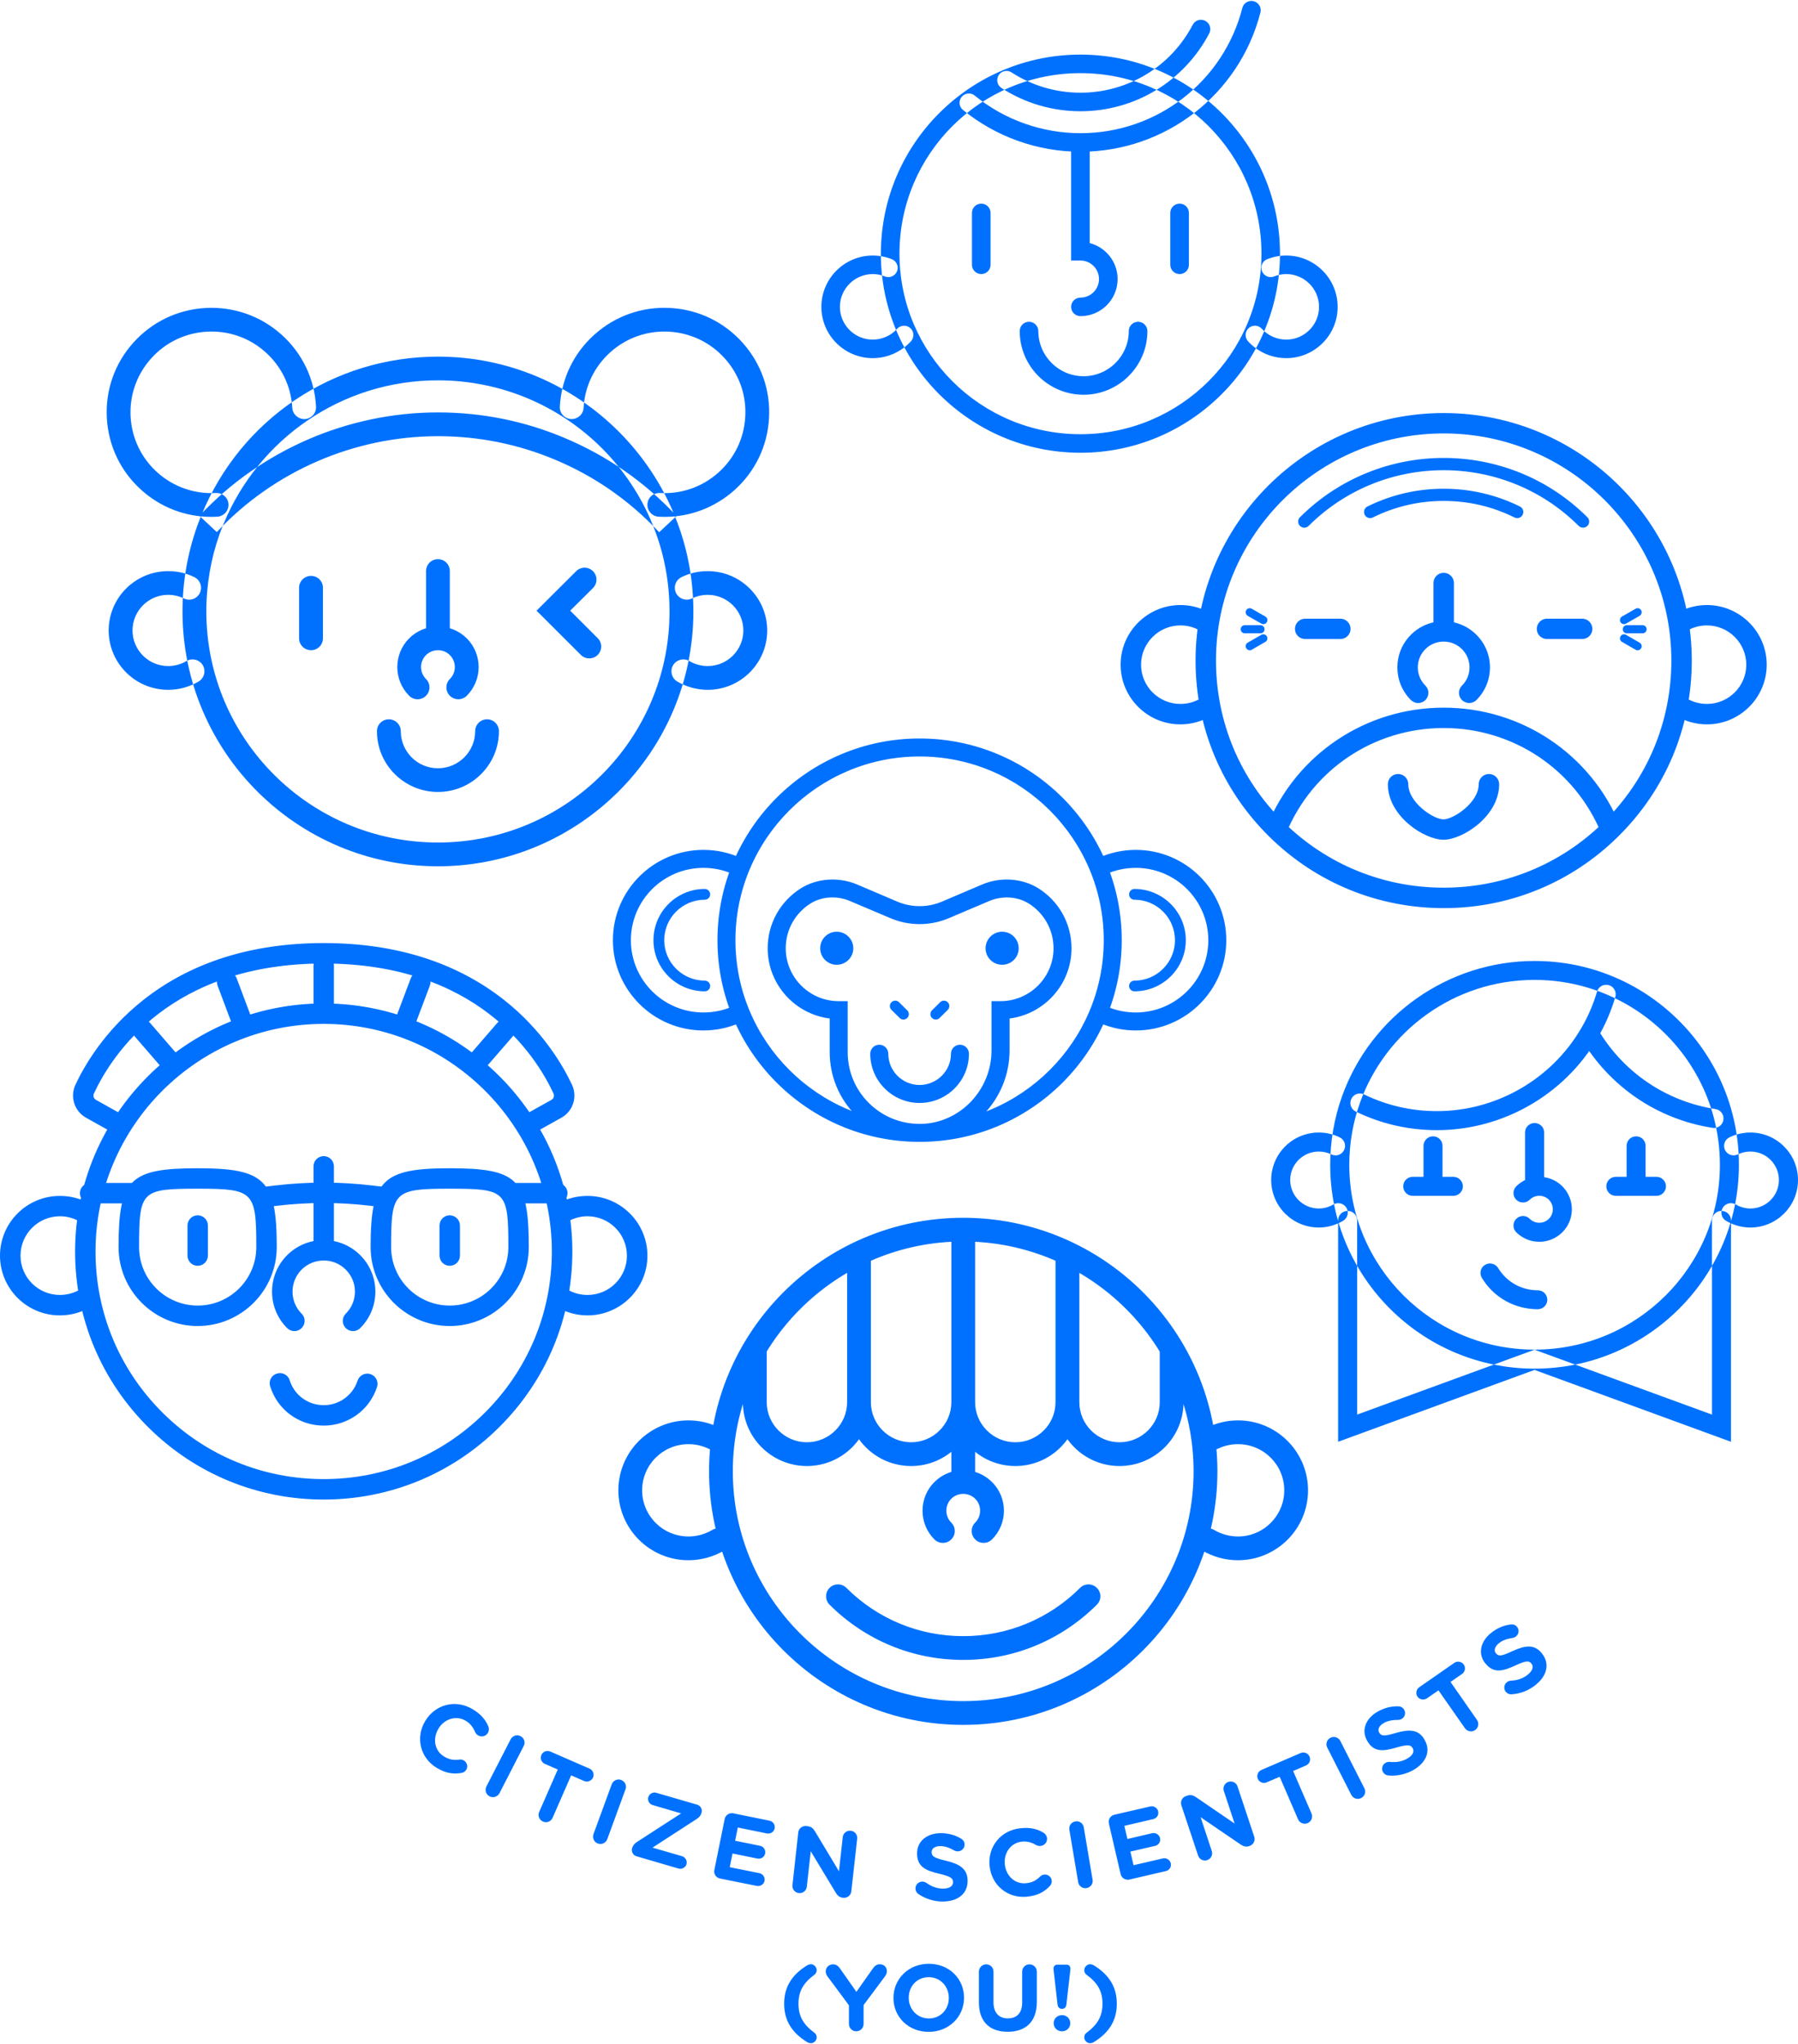 <?xml version="1.0" encoding="utf-8"?>
<svg xmlns="http://www.w3.org/2000/svg"
	xmlns:xlink="http://www.w3.org/1999/xlink"
	width="227px" height="258px" viewBox="0 0 227 258">
<path fillRule="evenodd" d="M 53.68 217.21C 53.68 217.21 53.69 217.19 53.69 217.19 54.92 215.14 57.48 214.39 59.69 215.72 60.77 216.37 61.33 217.1 61.66 217.9 61.75 218.12 61.76 218.43 61.59 218.71 61.33 219.14 60.78 219.27 60.35 219.01 60.13 218.88 60.04 218.71 59.97 218.57 59.72 217.98 59.37 217.51 58.8 217.17 57.59 216.45 56.1 216.93 55.36 218.16 55.36 218.16 55.35 218.18 55.35 218.18 54.61 219.41 54.84 220.95 56.08 221.69 56.75 222.09 57.31 222.16 57.99 222.07 58.17 222.04 58.38 222.07 58.56 222.18 58.97 222.42 59.11 222.95 58.87 223.35 58.72 223.6 58.48 223.72 58.26 223.75 57.27 223.93 56.3 223.81 55.15 223.12 53.03 221.85 52.44 219.27 53.68 217.21ZM 64.47 219.51C 64.71 219.05 65.26 218.88 65.72 219.11 66.18 219.35 66.36 219.89 66.12 220.35 66.12 220.35 63.06 226.31 63.06 226.31 62.82 226.76 62.27 226.94 61.81 226.71 61.35 226.47 61.18 225.92 61.41 225.46 61.41 225.46 64.47 219.51 64.47 219.51ZM 70.42 223.32C 70.42 223.32 68.79 222.61 68.79 222.61 68.36 222.43 68.16 221.92 68.35 221.49 68.53 221.06 69.04 220.87 69.47 221.05 69.47 221.05 74.43 223.21 74.43 223.21 74.86 223.4 75.06 223.91 74.87 224.33 74.68 224.76 74.17 224.96 73.74 224.77 73.74 224.77 72.11 224.06 72.11 224.06 72.11 224.06 69.77 229.41 69.77 229.41 69.56 229.89 69.02 230.1 68.55 229.89 68.08 229.68 67.86 229.15 68.07 228.68 68.07 228.68 70.42 223.32 70.42 223.32ZM 77.23 225.19C 77.41 224.71 77.94 224.46 78.42 224.64 78.91 224.82 79.15 225.34 78.97 225.82 78.97 225.82 76.67 232.11 76.67 232.11 76.49 232.59 75.97 232.84 75.48 232.66 75 232.48 74.75 231.96 74.93 231.47 74.93 231.47 77.23 225.19 77.23 225.19ZM 79.8 233.26C 79.8 233.26 79.81 233.23 79.81 233.23 79.91 232.92 80.1 232.67 80.38 232.49 80.38 232.49 85.99 228.86 85.99 228.86 85.99 228.86 82.41 227.81 82.41 227.81 81.98 227.69 81.72 227.24 81.85 226.81 81.97 226.39 82.43 226.13 82.86 226.26 82.86 226.26 88.02 227.76 88.02 227.76 88.45 227.89 88.7 228.35 88.57 228.78 88.57 228.78 88.56 228.81 88.56 228.81 88.47 229.12 88.28 229.35 88 229.54 88 229.54 82.38 233.18 82.38 233.18 82.38 233.18 86.11 234.26 86.11 234.26 86.54 234.39 86.79 234.85 86.67 235.28 86.54 235.7 86.08 235.94 85.66 235.82 85.66 235.82 80.36 234.27 80.36 234.27 79.93 234.15 79.68 233.69 79.8 233.26ZM 90.19 235.99C 90.19 235.99 91.49 229.58 91.49 229.58 91.59 229.07 92.07 228.75 92.58 228.85 92.58 228.85 97.15 229.78 97.15 229.78 97.6 229.87 97.89 230.3 97.8 230.75 97.71 231.2 97.27 231.48 96.82 231.39 96.82 231.39 93.15 230.64 93.15 230.64 93.15 230.64 92.81 232.31 92.81 232.31 92.81 232.31 95.96 232.95 95.96 232.95 96.4 233.04 96.69 233.48 96.6 233.92 96.51 234.37 96.08 234.65 95.63 234.56 95.63 234.56 92.48 233.92 92.48 233.92 92.48 233.92 92.13 235.65 92.13 235.65 92.13 235.65 95.87 236.4 95.87 236.4 96.32 236.49 96.61 236.93 96.52 237.38 96.43 237.82 95.99 238.1 95.54 238.01 95.54 238.01 90.91 237.08 90.91 237.08 90.4 236.98 90.08 236.5 90.19 235.99ZM 100.78 231.27C 100.83 230.76 101.29 230.4 101.8 230.46 101.8 230.46 101.99 230.48 101.99 230.48 102.43 230.53 102.67 230.77 102.89 231.12 102.89 231.12 105.92 236.16 105.92 236.16 105.92 236.16 106.4 231.85 106.4 231.85 106.45 231.35 106.91 230.99 107.41 231.05 107.91 231.1 108.27 231.55 108.22 232.05 108.22 232.05 107.48 238.69 107.48 238.69 107.43 239.2 106.98 239.56 106.46 239.51 106.46 239.51 106.4 239.5 106.4 239.5 105.96 239.45 105.72 239.21 105.51 238.86 105.51 238.86 102.36 233.64 102.36 233.64 102.36 233.64 101.86 238.11 101.86 238.11 101.81 238.61 101.36 238.97 100.86 238.92 100.35 238.86 99.99 238.41 100.05 237.91 100.05 237.91 100.78 231.27 100.78 231.27ZM 115.94 239.03C 115.73 238.89 115.58 238.63 115.58 238.34 115.57 237.86 115.95 237.48 116.43 237.47 116.67 237.47 116.84 237.55 116.96 237.63 117.61 238.09 118.31 238.37 119.12 238.35 119.88 238.34 120.33 238.03 120.32 237.54 120.32 237.54 120.32 237.52 120.32 237.52 120.32 237.05 120.02 236.82 118.61 236.48 116.91 236.08 115.81 235.63 115.78 233.96 115.78 233.96 115.78 233.94 115.78 233.94 115.76 232.42 116.97 231.39 118.68 231.36 119.7 231.34 120.6 231.59 121.36 232.06 121.57 232.18 121.78 232.43 121.78 232.78 121.79 233.26 121.41 233.64 120.93 233.65 120.75 233.65 120.61 233.61 120.46 233.53 119.84 233.18 119.26 232.98 118.69 232.99 117.98 233 117.61 233.33 117.62 233.74 117.62 233.74 117.62 233.76 117.62 233.76 117.63 234.31 117.99 234.49 119.45 234.84 121.16 235.25 122.13 235.85 122.16 237.31 122.16 237.31 122.16 237.33 122.16 237.33 122.19 239 120.93 239.95 119.11 239.98 118.01 240 116.89 239.68 115.94 239.03ZM 124.94 235.51C 124.94 235.51 124.93 235.48 124.93 235.48 124.7 233.11 126.3 230.98 128.87 230.73 130.13 230.6 131.01 230.85 131.75 231.3 131.96 231.42 132.15 231.67 132.19 231.99 132.24 232.49 131.87 232.92 131.37 232.97 131.12 233 130.94 232.92 130.8 232.85 130.25 232.52 129.69 232.36 129.03 232.42 127.62 232.56 126.72 233.83 126.86 235.27 126.86 235.27 126.86 235.29 126.86 235.29 127 236.72 128.12 237.82 129.55 237.67 130.33 237.6 130.82 237.31 131.31 236.84 131.44 236.7 131.62 236.6 131.84 236.58 132.3 236.53 132.74 236.88 132.78 237.34 132.81 237.63 132.69 237.87 132.54 238.03 131.85 238.76 131 239.24 129.66 239.37 127.2 239.62 125.18 237.9 124.94 235.51ZM 135.01 230.93C 134.92 230.42 135.26 229.95 135.77 229.87 136.28 229.78 136.75 230.12 136.83 230.63 136.83 230.63 137.94 237.23 137.94 237.23 138.03 237.73 137.69 238.2 137.18 238.29 136.67 238.37 136.2 238.04 136.12 237.53 136.12 237.53 135.01 230.93 135.01 230.93ZM 141.48 236.52C 141.48 236.52 140 230.14 140 230.14 139.88 229.64 140.18 229.15 140.69 229.03 140.69 229.03 145.23 227.98 145.23 227.98 145.67 227.88 146.12 228.16 146.22 228.6 146.33 229.04 146.05 229.48 145.6 229.58 145.6 229.58 141.95 230.43 141.95 230.43 141.95 230.43 142.34 232.09 142.34 232.09 142.34 232.09 145.46 231.36 145.46 231.36 145.91 231.26 146.35 231.54 146.46 231.98 146.56 232.42 146.28 232.86 145.83 232.96 145.83 232.96 142.71 233.68 142.71 233.68 142.71 233.68 143.11 235.4 143.11 235.4 143.11 235.4 146.82 234.54 146.82 234.54 147.26 234.44 147.71 234.72 147.81 235.16 147.92 235.6 147.64 236.04 147.19 236.14 147.19 236.14 142.59 237.21 142.59 237.21 142.09 237.32 141.6 237.02 141.48 236.52ZM 149.15 227.84C 148.99 227.35 149.25 226.83 149.74 226.67 149.74 226.67 149.93 226.61 149.93 226.61 150.35 226.47 150.67 226.59 151.01 226.82 151.01 226.82 155.87 230.14 155.87 230.14 155.87 230.14 154.51 226.03 154.51 226.03 154.35 225.56 154.61 225.04 155.09 224.88 155.57 224.72 156.09 224.98 156.24 225.46 156.24 225.46 158.35 231.8 158.35 231.8 158.51 232.29 158.25 232.81 157.76 232.97 157.76 232.97 157.7 232.99 157.7 232.99 157.28 233.13 156.96 233 156.62 232.78 156.62 232.78 151.58 229.34 151.58 229.34 151.58 229.34 152.99 233.61 152.99 233.61 153.15 234.08 152.89 234.6 152.41 234.76 151.93 234.92 151.42 234.66 151.26 234.18 151.26 234.18 149.15 227.84 149.15 227.84ZM 161.56 224.24C 161.56 224.24 159.92 224.94 159.92 224.94 159.49 225.13 158.99 224.93 158.8 224.5 158.62 224.07 158.82 223.57 159.25 223.38 159.25 223.38 164.21 221.24 164.21 221.24 164.64 221.06 165.15 221.26 165.33 221.69 165.52 222.12 165.32 222.62 164.89 222.81 164.89 222.81 163.26 223.51 163.26 223.51 163.26 223.51 165.58 228.87 165.58 228.87 165.78 229.34 165.57 229.88 165.1 230.08 164.62 230.29 164.08 230.07 163.88 229.6 163.88 229.6 161.56 224.24 161.56 224.24ZM 167.57 220.56C 167.33 220.1 167.51 219.55 167.97 219.32 168.43 219.08 168.98 219.26 169.22 219.72 169.22 219.72 172.25 225.68 172.25 225.68 172.49 226.14 172.31 226.69 171.85 226.92 171.38 227.16 170.84 226.98 170.6 226.52 170.6 226.52 167.57 220.56 167.57 220.56ZM 175.26 224.07C 175.01 224.05 174.76 223.9 174.61 223.65 174.37 223.24 174.51 222.72 174.92 222.48 175.13 222.36 175.32 222.35 175.47 222.36 176.25 222.44 177 222.34 177.7 221.92 178.36 221.54 178.6 221.05 178.35 220.63 178.35 220.63 178.34 220.61 178.34 220.61 178.1 220.2 177.73 220.14 176.33 220.54 174.65 221.03 173.47 221.17 172.63 219.74 172.63 219.74 172.62 219.72 172.62 219.72 171.84 218.41 172.39 216.92 173.87 216.05 174.75 215.54 175.65 215.32 176.55 215.35 176.79 215.35 177.09 215.46 177.27 215.77 177.52 216.18 177.37 216.7 176.96 216.94 176.8 217.03 176.65 217.06 176.49 217.06 175.78 217.06 175.17 217.18 174.68 217.47 174.07 217.83 173.91 218.29 174.12 218.65 174.12 218.65 174.13 218.67 174.13 218.67 174.41 219.14 174.81 219.12 176.25 218.7 177.95 218.22 179.09 218.26 179.83 219.52 179.83 219.52 179.84 219.55 179.84 219.55 180.69 220.98 180.06 222.43 178.5 223.35 177.55 223.9 176.41 224.18 175.26 224.07ZM 181.61 213.33C 181.61 213.33 180.15 214.34 180.15 214.34 179.77 214.6 179.23 214.51 178.96 214.13 178.7 213.74 178.79 213.21 179.18 212.94 179.18 212.94 183.61 209.86 183.61 209.86 184 209.6 184.53 209.69 184.8 210.07 185.07 210.46 184.97 210.99 184.59 211.26 184.59 211.26 183.13 212.27 183.13 212.27 183.13 212.27 186.47 217.06 186.47 217.06 186.76 217.48 186.66 218.05 186.24 218.34 185.82 218.64 185.25 218.53 184.95 218.11 184.95 218.11 181.61 213.33 181.61 213.33ZM 190.83 213.83C 190.58 213.85 190.3 213.74 190.11 213.52 189.81 213.14 189.87 212.61 190.24 212.31 190.43 212.16 190.61 212.12 190.76 212.11 191.55 212.07 192.27 211.85 192.91 211.33 193.49 210.85 193.66 210.33 193.34 209.95 193.34 209.95 193.33 209.94 193.33 209.94 193.03 209.57 192.66 209.57 191.34 210.18 189.75 210.91 188.61 211.24 187.55 209.95 187.55 209.95 187.53 209.94 187.53 209.94 186.57 208.76 186.88 207.2 188.21 206.12 189 205.47 189.86 205.12 190.75 205.01 190.98 204.97 191.3 205.04 191.53 205.32 191.83 205.69 191.77 206.22 191.4 206.52 191.26 206.64 191.12 206.69 190.95 206.72 190.25 206.82 189.67 207.03 189.23 207.39 188.68 207.84 188.59 208.33 188.85 208.64 188.85 208.64 188.87 208.66 188.87 208.66 189.22 209.09 189.61 209 190.97 208.37 192.58 207.64 193.71 207.5 194.64 208.63 194.64 208.63 194.65 208.65 194.65 208.65 195.71 209.94 195.32 211.47 193.91 212.62 193.06 213.32 191.98 213.76 190.83 213.83ZM 136.41 9.23C 149.03 9.23 159.26 19.43 159.26 32.02 159.26 44.6 149.03 54.8 136.41 54.8 123.79 54.8 113.56 44.6 113.56 32.02 113.56 19.43 123.79 9.23 136.41 9.23M 136.41 6.89C 122.51 6.89 111.21 18.16 111.21 32.02 111.21 45.87 122.51 57.14 136.41 57.14 150.3 57.14 161.6 45.87 161.6 32.02 161.6 18.16 150.3 6.89 136.41 6.89 136.41 6.89 136.41 6.89 136.41 6.89ZM 123.89 34.59C 123.24 34.59 122.71 34.07 122.71 33.42 122.71 33.42 122.71 26.87 122.71 26.87 122.71 26.22 123.24 25.7 123.89 25.7 124.54 25.7 125.06 26.22 125.06 26.87 125.06 26.87 125.06 33.42 125.06 33.42 125.06 34.07 124.54 34.59 123.89 34.59ZM 148.93 34.59C 148.28 34.59 147.75 34.07 147.75 33.42 147.75 33.42 147.75 26.87 147.75 26.87 147.75 26.22 148.28 25.7 148.93 25.7 149.58 25.7 150.1 26.22 150.1 26.87 150.1 26.87 150.1 33.42 150.1 33.42 150.1 34.07 149.58 34.59 148.93 34.59ZM 136.41 39.9C 135.76 39.9 135.23 39.37 135.23 38.73 135.23 38.08 135.76 37.56 136.41 37.56 137.7 37.56 138.75 36.51 138.75 35.22 138.75 33.93 137.7 32.88 136.41 32.88 136.41 32.88 135.23 32.88 135.23 32.88 135.23 32.88 135.23 17.98 135.23 17.98 135.23 17.33 135.76 16.81 136.41 16.81 137.06 16.81 137.58 17.33 137.58 17.98 137.58 17.98 137.58 30.68 137.58 30.68 139.6 31.2 141.1 33.04 141.1 35.22 141.1 37.8 139 39.9 136.41 39.9ZM 136.8 49.82C 132.35 49.82 128.74 46.21 128.74 41.78 128.74 41.14 129.26 40.61 129.91 40.61 130.56 40.61 131.09 41.14 131.09 41.78 131.09 44.92 133.65 47.48 136.8 47.48 139.95 47.48 142.51 44.92 142.51 41.78 142.51 41.14 143.04 40.61 143.68 40.61 144.33 40.61 144.86 41.14 144.86 41.78 144.86 46.21 141.24 49.82 136.8 49.82ZM 162.39 45.2C 160.55 45.2 158.79 44.42 157.56 43.06 157.13 42.58 157.17 41.84 157.65 41.41 158.13 40.97 158.87 41.01 159.3 41.49 160.09 42.36 161.21 42.86 162.39 42.86 164.67 42.86 166.53 41.01 166.53 38.73 166.53 36.45 164.67 34.59 162.39 34.59 161.86 34.59 161.34 34.69 160.86 34.89 160.25 35.13 159.57 34.83 159.33 34.23 159.09 33.63 159.38 32.95 159.99 32.71 160.75 32.41 161.56 32.25 162.39 32.25 165.97 32.25 168.88 35.16 168.88 38.73 168.88 42.3 165.97 45.2 162.39 45.2ZM 110.19 45.2C 106.61 45.2 103.7 42.3 103.7 38.73 103.7 35.16 106.61 32.25 110.19 32.25 111.02 32.25 111.83 32.41 112.59 32.71 113.19 32.95 113.49 33.63 113.25 34.23 113.01 34.83 112.32 35.13 111.72 34.89 111.23 34.69 110.72 34.59 110.19 34.59 107.9 34.59 106.04 36.45 106.04 38.73 106.04 41.01 107.9 42.86 110.19 42.86 111.36 42.86 112.49 42.36 113.27 41.49 113.71 41.01 114.45 40.98 114.93 41.41 115.41 41.84 115.45 42.58 115.02 43.06 113.78 44.42 112.02 45.2 110.19 45.2ZM 136.41 19.15C 131.01 19.15 125.74 17.27 121.57 13.87 121.07 13.46 121 12.73 121.41 12.23 121.82 11.73 122.56 11.65 123.06 12.06 126.81 15.12 131.55 16.81 136.41 16.81 146.06 16.81 154.46 10.31 156.85 1 157.01 0.37 157.65-0 158.28 0.15 158.91 0.32 159.29 0.95 159.13 1.58 156.47 11.92 147.13 19.15 136.41 19.15ZM 136.41 14.04C 132.85 14.04 129.4 13.02 126.43 11.1 125.89 10.75 125.74 10.02 126.09 9.48 126.44 8.94 127.17 8.79 127.71 9.14 130.3 10.81 133.31 11.7 136.41 11.7 142.38 11.7 147.82 8.42 150.58 3.13 150.88 2.55 151.59 2.33 152.17 2.63 152.74 2.93 152.97 3.64 152.67 4.21 149.49 10.28 143.26 14.04 136.41 14.04ZM 168.94 181.96C 168.94 181.96 168.94 154.02 168.94 154.02 168.94 153.36 169.48 152.82 170.14 152.82 170.81 152.82 171.34 153.36 171.34 154.02 171.34 154.02 171.34 178.53 171.34 178.53 171.34 178.53 193.74 170.34 193.74 170.34 193.74 170.34 216.14 178.53 216.14 178.53 216.14 178.53 216.14 154.02 216.14 154.02 216.14 153.36 216.68 152.82 217.34 152.82 218.01 152.82 218.54 153.36 218.54 154.02 218.54 154.02 218.54 181.96 218.54 181.96 218.54 181.96 193.74 172.89 193.74 172.89 193.74 172.89 168.94 181.96 168.94 181.96ZM 193.74 123.67C 196.95 123.67 200 124.31 202.78 125.48 209.45 128.27 214.56 134.06 216.4 141.16 216.88 143.03 217.14 144.99 217.14 147.01 217.14 159.89 206.66 170.33 193.74 170.33 180.82 170.33 170.35 159.89 170.35 147.01 170.35 144.27 170.82 141.64 171.69 139.2 174.91 130.15 183.57 123.67 193.74 123.67M 193.74 121.28C 182.84 121.28 173.07 128.16 169.42 138.4 168.44 141.15 167.94 144.05 167.94 147.01 167.94 161.19 179.52 172.73 193.74 172.73 207.97 172.73 219.54 161.19 219.54 147.01 219.54 144.83 219.27 142.67 218.72 140.56 216.72 132.83 211.11 126.36 203.71 123.27 200.55 121.95 197.2 121.28 193.74 121.28 193.74 121.28 193.74 121.28 193.74 121.28ZM 180.92 150.92C 180.26 150.92 179.72 150.38 179.72 149.72 179.72 149.72 179.72 144.61 179.72 144.61 179.72 143.95 180.26 143.41 180.92 143.41 181.59 143.41 182.12 143.95 182.12 144.61 182.12 144.61 182.12 149.72 182.12 149.72 182.12 150.38 181.59 150.92 180.92 150.92ZM 183.49 150.92C 183.49 150.92 178.36 150.92 178.36 150.92 177.69 150.92 177.16 150.38 177.16 149.72 177.16 149.06 177.69 148.52 178.36 148.52 178.36 148.52 183.49 148.52 183.49 148.52 184.15 148.52 184.69 149.06 184.69 149.72 184.69 150.38 184.15 150.92 183.49 150.92ZM 209.13 150.92C 209.13 150.92 204 150.92 204 150.92 203.33 150.92 202.8 150.38 202.8 149.72 202.8 149.06 203.33 148.52 204 148.52 204 148.52 209.13 148.52 209.13 148.52 209.79 148.52 210.33 149.06 210.33 149.72 210.33 150.38 209.79 150.92 209.13 150.92ZM 206.56 150.92C 205.9 150.92 205.36 150.38 205.36 149.72 205.36 149.72 205.36 144.61 205.36 144.61 205.36 143.95 205.9 143.41 206.56 143.41 207.23 143.41 207.76 143.95 207.76 144.61 207.76 144.61 207.76 149.72 207.76 149.72 207.76 150.38 207.23 150.92 206.56 150.92ZM 194.14 165.23C 191.24 165.23 188.6 163.76 187.09 161.28 186.74 160.71 186.92 159.97 187.49 159.63 188.06 159.29 188.8 159.47 189.14 160.03 190.21 161.79 192.08 162.84 194.14 162.84 194.81 162.84 195.35 163.37 195.35 164.04 195.35 164.7 194.81 165.23 194.14 165.23ZM 166.5 154.92C 163.18 154.92 160.49 152.23 160.49 148.92 160.49 145.62 163.18 142.93 166.5 142.93 167.43 142.93 168.32 143.14 169.14 143.54 169.74 143.83 169.99 144.55 169.69 145.15 169.4 145.74 168.68 145.99 168.08 145.69 167.59 145.45 167.05 145.33 166.5 145.33 164.51 145.33 162.89 146.94 162.89 148.92 162.89 150.91 164.51 152.52 166.5 152.52 167.15 152.52 167.78 152.34 168.34 152.01 168.91 151.68 169.65 151.86 169.99 152.43 170.33 153 170.14 153.73 169.57 154.07 168.64 154.62 167.58 154.92 166.5 154.92ZM 220.99 154.92C 219.9 154.92 218.84 154.62 217.91 154.07 217.34 153.73 217.16 153 217.5 152.43 217.84 151.86 218.58 151.68 219.15 152.01 219.7 152.34 220.34 152.52 220.99 152.52 222.98 152.52 224.59 150.91 224.59 148.92 224.59 146.94 222.98 145.33 220.99 145.33 220.43 145.33 219.9 145.45 219.4 145.69 218.81 145.98 218.08 145.74 217.79 145.15 217.5 144.55 217.74 143.83 218.34 143.54 219.17 143.14 220.06 142.93 220.99 142.93 224.3 142.93 227 145.62 227 148.92 227 152.23 224.3 154.92 220.99 154.92ZM 181.42 142.63C 177.83 142.63 174.37 141.84 171.16 140.28 170.56 139.99 170.32 139.27 170.61 138.68 170.9 138.08 171.61 137.83 172.21 138.12 175.09 139.52 178.19 140.23 181.42 140.23 188.87 140.23 195.84 136.24 199.6 129.82 200.48 128.34 201.15 126.77 201.63 125.14 201.81 124.51 202.48 124.15 203.12 124.33 203.75 124.51 204.12 125.18 203.94 125.81 203.41 127.62 202.65 129.38 201.68 131.03 197.49 138.18 189.72 142.63 181.42 142.63ZM 216.4 142.36C 216.34 142.36 216.27 142.35 216.21 142.34 209.24 141.26 203.18 137.13 199.6 131.03 199.27 130.46 199.46 129.73 200.04 129.39 200.61 129.06 201.34 129.25 201.68 129.82 204.89 135.3 210.32 139 216.58 139.97 217.24 140.07 217.69 140.69 217.58 141.34 217.49 141.93 216.98 142.36 216.4 142.36ZM 194.34 156.72C 193.24 156.72 192.21 156.29 191.43 155.52 190.96 155.05 190.96 154.29 191.43 153.82 191.9 153.35 192.66 153.35 193.13 153.82 193.8 154.49 194.88 154.48 195.55 153.82 196.21 153.16 196.21 152.08 195.55 151.41 194.88 150.75 193.8 150.75 193.13 151.41 192.66 151.88 191.9 151.88 191.43 151.41 190.96 150.94 190.96 150.19 191.43 149.72 193.04 148.12 195.65 148.12 197.25 149.72 198.85 151.32 198.85 153.92 197.25 155.52 196.47 156.29 195.44 156.72 194.34 156.72ZM 193.74 150.42C 193.08 150.42 192.54 149.88 192.54 149.22 192.54 149.22 192.54 142.92 192.54 142.92 192.54 142.26 193.08 141.73 193.74 141.73 194.41 141.73 194.95 142.26 194.95 142.92 194.95 142.92 194.95 149.22 194.95 149.22 194.95 149.88 194.41 150.42 193.74 150.42ZM 55.29 99.95C 51.05 99.95 47.59 96.51 47.59 92.28 47.59 91.45 48.26 90.78 49.09 90.78 49.92 90.78 50.6 91.45 50.6 92.28 50.6 94.86 52.7 96.96 55.29 96.96 57.88 96.96 59.99 94.86 59.99 92.28 59.99 91.45 60.66 90.78 61.49 90.78 62.32 90.78 62.99 91.45 62.99 92.28 62.99 96.51 59.54 99.95 55.29 99.95ZM 55.29 48C 59.3 48 63.11 48.81 66.59 50.26 73.74 53.25 79.44 58.98 82.37 66.14 82.86 67.34 83.28 68.58 83.61 69.86 84.21 72.2 84.53 74.65 84.53 77.17 84.53 93.27 71.44 106.33 55.29 106.33 39.14 106.33 26.05 93.27 26.05 77.17 26.05 73.75 26.64 70.46 27.72 67.41 27.88 66.98 28.04 66.55 28.22 66.13 32.59 55.49 43.06 48 55.29 48M 55.29 45.01C 42.14 45.01 30.42 52.85 25.44 64.99 25.27 65.4 25.08 65.88 24.89 66.41 23.67 69.85 23.04 73.47 23.04 77.17 23.04 94.9 37.51 109.33 55.29 109.33 73.07 109.33 87.54 94.9 87.54 77.17 87.54 74.46 87.2 71.75 86.52 69.11 86.16 67.72 85.7 66.34 85.15 65.01 81.94 57.16 75.6 50.78 67.75 47.5 63.8 45.85 59.61 45.01 55.29 45.01 55.29 45.01 55.29 45.01 55.29 45.01ZM 83.22 67.17C 79.49 63.18 75.06 60.09 70.04 58 65.36 56.04 60.4 55.05 55.29 55.05 44.74 55.05 34.57 59.46 27.37 67.15 27.37 67.15 25.18 65.1 25.18 65.1 32.94 56.81 43.91 52.05 55.29 52.05 60.8 52.05 66.16 53.12 71.21 55.24 76.62 57.5 81.4 60.82 85.42 65.12 85.42 65.12 83.22 67.17 83.22 67.17ZM 39.27 82.06C 38.44 82.06 37.76 81.39 37.76 80.57 37.76 80.57 37.76 74.17 37.76 74.17 37.76 73.35 38.44 72.68 39.27 72.68 40.1 72.68 40.77 73.35 40.77 74.17 40.77 74.17 40.77 80.57 40.77 80.57 40.77 81.39 40.1 82.06 39.27 82.06ZM 74.4 83.09C 74.01 83.09 73.63 82.95 73.33 82.65 73.33 82.65 67.74 77.07 67.74 77.07 67.74 77.07 72.74 72.09 72.74 72.09 73.33 71.5 74.28 71.5 74.87 72.09 75.45 72.67 75.45 73.62 74.87 74.21 74.87 74.21 71.99 77.07 71.99 77.07 71.99 77.07 75.46 80.54 75.46 80.54 76.05 81.12 76.05 82.07 75.46 82.65 75.17 82.95 74.78 83.09 74.4 83.09ZM 21.23 87.06C 17.09 87.06 13.72 83.7 13.72 79.57 13.72 75.44 17.09 72.08 21.23 72.08 22.4 72.08 23.51 72.33 24.54 72.84 25.29 73.21 25.59 74.1 25.23 74.84 24.86 75.59 23.96 75.9 23.22 75.53 22.6 75.23 21.93 75.07 21.23 75.07 18.75 75.07 16.73 77.09 16.73 79.57 16.73 82.04 18.75 84.06 21.23 84.06 22.05 84.06 22.84 83.84 23.54 83.43 24.25 83.01 25.17 83.24 25.6 83.95 26.02 84.66 25.79 85.58 25.08 86.01 23.92 86.69 22.59 87.06 21.23 87.06ZM 89.35 87.06C 87.99 87.06 86.66 86.69 85.5 86.01 84.79 85.58 84.56 84.66 84.98 83.95 85.41 83.24 86.33 83.01 87.04 83.43 87.74 83.84 88.53 84.06 89.35 84.06 91.83 84.06 93.85 82.04 93.85 79.57 93.85 77.09 91.83 75.07 89.35 75.07 88.65 75.07 87.98 75.23 87.36 75.53 86.62 75.89 85.72 75.59 85.35 74.84 84.99 74.1 85.29 73.21 86.04 72.84 87.07 72.33 88.18 72.08 89.35 72.08 93.49 72.08 96.86 75.44 96.86 79.57 96.86 83.7 93.49 87.06 89.35 87.06ZM 57.86 88.25C 57.48 88.25 57.09 88.1 56.8 87.81 56.21 87.22 56.21 86.28 56.8 85.69 57.63 84.86 57.63 83.51 56.8 82.68 55.97 81.85 54.62 81.85 53.78 82.68 52.95 83.51 52.95 84.86 53.78 85.69 54.37 86.28 54.37 87.22 53.78 87.81 53.2 88.4 52.25 88.4 51.66 87.81 49.66 85.81 49.66 82.56 51.66 80.56 53.66 78.57 56.92 78.57 58.93 80.56 60.93 82.56 60.93 85.81 58.93 87.81 58.63 88.1 58.25 88.25 57.86 88.25ZM 55.29 81.44C 54.46 81.44 53.79 80.77 53.79 79.94 53.79 79.94 53.79 72.07 53.79 72.07 53.79 71.24 54.46 70.57 55.29 70.57 56.12 70.57 56.79 71.24 56.79 72.07 56.79 72.07 56.79 79.94 56.79 79.94 56.79 80.77 56.12 81.44 55.29 81.44ZM 26.68 65.23C 23.42 65.23 20.32 64.05 17.88 61.87 15.24 59.52 13.69 56.29 13.49 52.77 13.29 49.25 14.48 45.87 16.84 43.24 19.2 40.62 22.44 39.06 25.96 38.87 29.49 38.68 32.88 39.86 35.52 42.21 38.15 44.56 39.71 47.79 39.9 51.31 39.95 52.13 39.32 52.84 38.49 52.89 37.67 52.92 36.95 52.3 36.9 51.47 36.75 48.75 35.55 46.26 33.51 44.44 31.48 42.62 28.86 41.71 26.13 41.86 23.4 42.01 20.9 43.21 19.08 45.24 17.26 47.27 16.34 49.88 16.49 52.6 16.64 55.32 17.85 57.82 19.88 59.64 21.92 61.45 24.54 62.37 27.26 62.22 28.09 62.19 28.8 62.8 28.85 63.63 28.89 64.46 28.26 65.16 27.43 65.21 27.18 65.22 26.93 65.23 26.68 65.23ZM 83.91 65.23C 83.66 65.23 83.41 65.22 83.15 65.21 82.33 65.16 81.69 64.46 81.74 63.63 81.78 62.8 82.47 62.19 83.32 62.22 86.06 62.37 88.67 61.45 90.7 59.64 92.74 57.82 93.94 55.32 94.09 52.6 94.25 49.88 93.33 47.27 91.51 45.24 89.69 43.21 87.18 42.01 84.45 41.86 81.73 41.71 79.11 42.62 77.07 44.44 75.04 46.26 73.83 48.75 73.68 51.47 73.63 52.3 72.94 52.91 72.1 52.89 71.27 52.84 70.63 52.13 70.68 51.31 70.88 47.79 72.43 44.56 75.07 42.21 77.7 39.86 81.1 38.67 84.62 38.87 88.15 39.06 91.39 40.62 93.74 43.24 96.1 45.87 97.29 49.25 97.09 52.77 96.9 56.29 95.34 59.52 92.71 61.87 90.26 64.05 87.16 65.23 83.91 65.23ZM 116.1 139.2C 112.67 139.2 109.87 136.41 109.87 132.99 109.87 132.36 110.38 131.85 111.01 131.85 111.64 131.85 112.15 132.36 112.15 132.99 112.15 135.16 113.92 136.93 116.1 136.93 118.28 136.93 120.06 135.16 120.06 132.99 120.06 132.36 120.57 131.85 121.19 131.85 121.82 131.85 122.33 132.36 122.33 132.99 122.33 136.41 119.54 139.2 116.1 139.2ZM 128.61 119.68C 128.61 120.83 127.68 121.76 126.52 121.76 125.37 121.76 124.43 120.83 124.43 119.68 124.43 118.52 125.37 117.59 126.52 117.59 127.68 117.59 128.61 118.52 128.61 119.68ZM 107.73 119.68C 107.73 120.83 106.79 121.76 105.64 121.76 104.48 121.76 103.55 120.83 103.55 119.68 103.55 118.52 104.48 117.59 105.64 117.59 106.79 117.59 107.73 118.52 107.73 119.68ZM 116.1 144.11C 113.07 144.11 110.22 142.93 108.07 140.79 105.93 138.65 104.75 135.81 104.75 132.78 104.75 132.78 104.75 128.54 104.75 128.54 100.34 127.98 96.92 124.22 96.92 119.68 96.92 116.6 98.48 113.78 101.08 112.13 103.13 110.83 105.89 110.64 108.22 111.63 108.22 111.63 113.29 113.79 113.29 113.79 115.08 114.55 117.13 114.55 118.92 113.79 118.92 113.79 123.99 111.63 123.99 111.63 126.32 110.64 129.08 110.83 131.13 112.13 133.73 113.78 135.28 116.6 135.28 119.68 135.28 124.22 131.86 127.98 127.46 128.54 127.46 128.54 127.46 132.57 127.46 132.57 127.46 138.76 122.51 143.94 116.42 144.1 116.42 144.1 116.1 144.11 116.1 144.11ZM 105.08 113.26C 104.07 113.26 103.11 113.53 102.3 114.04 100.36 115.28 99.2 117.38 99.2 119.68 99.2 123.35 102.2 126.35 105.88 126.35 105.88 126.35 107.02 126.35 107.02 126.35 107.02 126.35 107.02 132.78 107.02 132.78 107.02 135.2 107.97 137.48 109.68 139.19 111.4 140.9 113.68 141.84 116.1 141.84 116.1 141.84 116.36 141.84 116.36 141.84 121.22 141.7 125.18 137.55 125.18 132.57 125.18 132.57 125.18 126.35 125.18 126.35 125.18 126.35 126.32 126.35 126.32 126.35 130.01 126.35 133.01 123.35 133.01 119.68 133.01 117.38 131.85 115.28 129.9 114.04 128.48 113.14 126.53 113.01 124.88 113.72 124.88 113.72 119.81 115.87 119.81 115.87 117.45 116.88 114.75 116.88 112.4 115.87 112.4 115.87 107.32 113.72 107.32 113.72 106.61 113.41 105.84 113.26 105.08 113.26ZM 118.14 128.67C 117.97 128.67 117.8 128.61 117.66 128.47 117.4 128.21 117.4 127.78 117.66 127.51 117.66 127.51 118.69 126.49 118.69 126.49 118.96 126.22 119.39 126.22 119.66 126.49 119.92 126.75 119.92 127.18 119.66 127.45 119.66 127.45 118.63 128.47 118.63 128.47 118.49 128.61 118.32 128.67 118.14 128.67ZM 114.06 128.67C 113.89 128.67 113.71 128.61 113.58 128.47 113.58 128.47 112.55 127.45 112.55 127.45 112.28 127.18 112.28 126.75 112.55 126.49 112.81 126.22 113.25 126.22 113.51 126.49 113.51 126.49 114.54 127.51 114.54 127.51 114.81 127.78 114.81 128.21 114.54 128.47 114.41 128.61 114.24 128.67 114.06 128.67ZM 116.1 144.11C 102.03 144.11 90.58 132.69 90.58 118.66 90.58 104.62 102.03 93.2 116.1 93.2 130.18 93.2 141.62 104.62 141.62 118.66 141.62 132.69 130.18 144.11 116.1 144.11ZM 116.1 95.47C 103.28 95.47 92.85 105.87 92.85 118.66 92.85 131.44 103.28 141.84 116.1 141.84 128.92 141.84 139.35 131.44 139.35 118.66 139.35 105.87 128.92 95.47 116.1 95.47ZM 88.81 130.05C 82.51 130.05 77.38 124.94 77.38 118.66 77.38 112.37 82.51 107.26 88.81 107.26 90.48 107.26 92.1 107.62 93.61 108.31 94.18 108.58 94.43 109.25 94.16 109.82 93.9 110.39 93.22 110.63 92.65 110.37 91.44 109.81 90.15 109.53 88.81 109.53 83.76 109.53 79.65 113.62 79.65 118.66 79.65 123.69 83.76 127.78 88.81 127.78 90.05 127.78 91.26 127.54 92.39 127.06 92.97 126.81 93.63 127.08 93.88 127.65 94.13 128.23 93.86 128.9 93.28 129.14 91.86 129.74 90.36 130.05 88.81 130.05ZM 88.98 125.11C 85.4 125.11 82.5 122.22 82.5 118.66 82.5 115.09 85.4 112.19 88.98 112.19 89.35 112.19 89.66 112.5 89.66 112.87 89.66 113.25 89.35 113.55 88.98 113.55 86.16 113.55 83.86 115.84 83.86 118.66 83.86 121.47 86.16 123.76 88.98 123.76 89.35 123.76 89.66 124.06 89.66 124.44 89.66 124.81 89.35 125.11 88.98 125.11ZM 143.4 130.05C 141.85 130.05 140.34 129.74 138.92 129.14 138.35 128.9 138.08 128.23 138.32 127.65 138.57 127.08 139.24 126.81 139.82 127.06 140.95 127.54 142.15 127.78 143.4 127.78 148.44 127.78 152.55 123.69 152.55 118.66 152.55 113.62 148.44 109.53 143.4 109.53 142.05 109.53 140.76 109.81 139.55 110.37 138.98 110.63 138.31 110.39 138.04 109.82 137.78 109.25 138.03 108.58 138.6 108.31 140.11 107.62 141.72 107.26 143.4 107.26 149.7 107.26 154.82 112.37 154.82 118.66 154.82 124.94 149.7 130.05 143.4 130.05ZM 143.23 125.11C 142.85 125.11 142.55 124.81 142.55 124.44 142.55 124.06 142.85 123.76 143.23 123.76 146.05 123.76 148.34 121.47 148.34 118.66 148.34 115.84 146.05 113.55 143.23 113.55 142.85 113.55 142.55 113.25 142.55 112.87 142.55 112.5 142.85 112.19 143.23 112.19 146.8 112.19 149.71 115.09 149.71 118.66 149.71 122.22 146.8 125.11 143.23 125.11ZM 182.27 114.61C 173.98 114.61 166.16 111.41 160.27 105.61 154.25 99.69 150.94 91.79 150.94 83.37 150.94 66.14 164.99 52.13 182.27 52.13 199.54 52.13 213.59 66.14 213.59 83.37 213.59 91.79 210.28 99.69 204.26 105.61 198.37 111.41 190.56 114.61 182.27 114.61ZM 182.27 54.7C 166.42 54.7 153.52 67.56 153.52 83.37 153.52 91.1 156.56 98.35 162.08 103.78 167.49 109.1 174.66 112.03 182.27 112.03 189.87 112.03 197.04 109.1 202.45 103.78 207.97 98.35 211.01 91.1 211.01 83.37 211.01 67.56 198.12 54.7 182.27 54.7ZM 164.67 66.6C 164.47 66.6 164.28 66.52 164.12 66.37 163.82 66.07 163.82 65.58 164.12 65.28 174.13 55.3 190.41 55.3 200.41 65.28 200.71 65.58 200.71 66.07 200.41 66.37 200.11 66.67 199.62 66.67 199.31 66.37 189.91 57 174.62 57 165.22 66.37 165.07 66.52 164.87 66.6 164.67 66.6ZM 149.03 91.42C 144.87 91.42 141.48 88.04 141.48 83.89 141.48 79.74 144.87 76.36 149.03 76.36 150.19 76.36 151.31 76.62 152.35 77.13 152.99 77.44 153.26 78.21 152.94 78.85 152.63 79.49 151.86 79.75 151.22 79.44 150.53 79.1 149.8 78.93 149.03 78.93 146.29 78.93 144.06 81.16 144.06 83.89 144.06 86.62 146.29 88.84 149.03 88.84 149.93 88.84 150.81 88.6 151.57 88.15 152.18 87.78 152.97 87.98 153.34 88.59 153.7 89.2 153.5 89.99 152.89 90.36 151.73 91.05 150.39 91.42 149.03 91.42ZM 215.5 91.42C 214.14 91.42 212.8 91.05 211.64 90.36 211.03 89.99 210.83 89.2 211.19 88.59 211.56 87.98 212.35 87.78 212.96 88.15 213.73 88.6 214.6 88.84 215.5 88.84 218.24 88.84 220.47 86.62 220.47 83.89 220.47 81.16 218.24 78.93 215.5 78.93 214.73 78.93 214 79.1 213.31 79.44 212.67 79.75 211.9 79.49 211.59 78.85 211.27 78.21 211.54 77.44 212.18 77.13 213.22 76.62 214.34 76.36 215.5 76.36 219.66 76.36 223.05 79.74 223.05 83.89 223.05 88.04 219.66 91.42 215.5 91.42ZM 185.49 88.72C 185.16 88.72 184.83 88.6 184.57 88.35 184.07 87.84 184.07 87.03 184.57 86.53 185.19 85.91 185.53 85.1 185.53 84.23 185.53 83.36 185.19 82.54 184.57 81.92 183.3 80.66 181.23 80.65 179.96 81.92 178.68 83.19 178.68 85.26 179.96 86.53 180.46 87.03 180.46 87.84 179.96 88.35 179.45 88.85 178.64 88.85 178.13 88.35 175.85 86.08 175.85 82.38 178.13 80.11 180.41 77.83 184.12 77.83 186.4 80.11 187.5 81.21 188.11 82.67 188.11 84.23 188.11 85.78 187.5 87.25 186.4 88.35 186.15 88.6 185.82 88.72 185.49 88.72ZM 182.27 80.19C 181.55 80.19 180.98 79.62 180.98 78.91 180.98 78.91 180.98 73.58 180.98 73.58 180.98 72.87 181.55 72.29 182.27 72.29 182.98 72.29 183.56 72.87 183.56 73.58 183.56 73.58 183.56 78.91 183.56 78.91 183.56 79.62 182.98 80.19 182.27 80.19ZM 182.24 105.98C 179.84 105.98 175.22 103.02 175.22 98.97 175.22 98.26 175.79 97.68 176.51 97.68 177.22 97.68 177.8 98.26 177.8 98.97 177.8 101.3 181 103.41 182.24 103.41 183.49 103.41 186.69 101.3 186.69 98.97 186.69 98.26 187.27 97.68 187.98 97.68 188.69 97.68 189.27 98.26 189.27 98.97 189.27 103.02 184.65 105.98 182.24 105.98ZM 199.75 80.65C 199.75 80.65 195.31 80.65 195.31 80.65 194.6 80.65 194.02 80.08 194.02 79.37 194.02 78.66 194.6 78.08 195.31 78.08 195.31 78.08 199.75 78.08 199.75 78.08 200.47 78.08 201.04 78.66 201.04 79.37 201.04 80.08 200.47 80.65 199.75 80.65ZM 169.22 80.65C 169.22 80.65 164.78 80.65 164.78 80.65 164.07 80.65 163.49 80.08 163.49 79.37 163.49 78.66 164.07 78.08 164.78 78.08 164.78 78.08 169.22 78.08 169.22 78.08 169.93 78.08 170.51 78.66 170.51 79.37 170.51 80.08 169.93 80.65 169.22 80.65ZM 203.36 105.98C 202.85 105.98 202.37 105.68 202.17 105.18 198.84 97.1 191.03 91.88 182.27 91.88 173.5 91.88 165.69 97.1 162.37 105.18 162.1 105.84 161.34 106.15 160.68 105.88 160.02 105.61 159.71 104.86 159.98 104.21 163.71 95.15 172.45 89.31 182.27 89.31 192.08 89.31 200.83 95.15 204.55 104.21 204.82 104.86 204.51 105.61 203.85 105.88 203.69 105.95 203.52 105.98 203.36 105.98ZM 207.37 79.93C 207.37 79.93 205.39 79.93 205.39 79.93 205.11 79.93 204.88 79.7 204.88 79.41 204.88 79.13 205.11 78.9 205.39 78.9 205.39 78.9 207.37 78.9 207.37 78.9 207.66 78.9 207.89 79.13 207.89 79.41 207.89 79.7 207.66 79.93 207.37 79.93ZM 206.75 82.07C 206.66 82.07 206.57 82.05 206.49 82 206.49 82 204.78 81.01 204.78 81.01 204.53 80.87 204.45 80.55 204.59 80.31 204.73 80.06 205.05 79.98 205.29 80.12 205.29 80.12 207.01 81.11 207.01 81.11 207.25 81.25 207.34 81.56 207.2 81.81 207.1 81.97 206.93 82.07 206.75 82.07ZM 205.04 78.77C 204.86 78.77 204.68 78.68 204.59 78.52 204.45 78.27 204.53 77.95 204.78 77.81 204.78 77.81 206.49 76.83 206.49 76.83 206.74 76.68 207.05 76.77 207.2 77.01 207.34 77.26 207.25 77.57 207.01 77.72 207.01 77.72 205.29 78.7 205.29 78.7 205.21 78.75 205.12 78.77 205.04 78.77ZM 159.14 79.93C 159.14 79.93 157.16 79.93 157.16 79.93 156.87 79.93 156.64 79.7 156.64 79.41 156.64 79.13 156.87 78.9 157.16 78.9 157.16 78.9 159.14 78.9 159.14 78.9 159.42 78.9 159.65 79.13 159.65 79.41 159.65 79.7 159.42 79.93 159.14 79.93ZM 157.78 82.07C 157.6 82.07 157.43 81.97 157.34 81.81 157.19 81.56 157.28 81.25 157.52 81.11 157.52 81.11 159.24 80.12 159.24 80.12 159.48 79.98 159.8 80.06 159.94 80.31 160.09 80.55 160 80.87 159.75 81.01 159.75 81.01 158.04 82 158.04 82 157.96 82.05 157.87 82.07 157.78 82.07ZM 159.5 78.77C 159.41 78.77 159.32 78.75 159.24 78.7 159.24 78.7 157.52 77.72 157.52 77.72 157.28 77.57 157.19 77.26 157.34 77.01 157.48 76.77 157.79 76.68 158.04 76.83 158.04 76.83 159.75 77.81 159.75 77.81 160 77.95 160.09 78.27 159.94 78.52 159.85 78.68 159.67 78.77 159.5 78.77ZM 191.55 65.39C 191.43 65.39 191.32 65.36 191.21 65.31 188.41 63.92 185.4 63.22 182.27 63.22 179.13 63.22 176.12 63.92 173.32 65.31 172.94 65.5 172.48 65.34 172.29 64.96 172.1 64.57 172.26 64.11 172.64 63.92 175.65 62.44 178.89 61.68 182.27 61.68 185.64 61.68 188.88 62.44 191.89 63.92 192.28 64.11 192.43 64.57 192.24 64.96 192.11 65.23 191.83 65.39 191.55 65.39ZM 40.87 189.25C 32.56 189.25 24.73 186.05 18.82 180.23 12.8 174.3 9.48 166.39 9.48 157.95 9.48 140.69 23.56 126.64 40.87 126.64 58.18 126.64 72.26 140.69 72.26 157.95 72.26 166.39 68.94 174.3 62.91 180.23 57 186.05 49.17 189.25 40.87 189.25ZM 40.87 129.22C 24.99 129.22 12.06 142.11 12.06 157.95 12.06 165.69 15.11 172.96 20.64 178.4 26.06 183.74 33.25 186.67 40.87 186.67 48.49 186.67 55.68 183.74 61.1 178.4 66.63 172.96 69.67 165.69 69.67 157.95 69.67 142.11 56.75 129.22 40.87 129.22ZM 7.56 166.01C 3.39 166.01 0 162.63 0 158.47 0 154.31 3.39 150.93 7.56 150.93 8.73 150.93 9.85 151.18 10.89 151.69 11.53 152.01 11.8 152.78 11.49 153.42 11.17 154.06 10.4 154.32 9.76 154.01 9.07 153.67 8.33 153.5 7.56 153.5 4.82 153.5 2.59 155.73 2.59 158.47 2.59 161.21 4.82 163.43 7.56 163.43 8.46 163.43 9.34 163.19 10.11 162.74 10.72 162.37 11.51 162.57 11.88 163.18 12.24 163.79 12.04 164.59 11.43 164.95 10.27 165.64 8.93 166.01 7.56 166.01ZM 74.17 166.01C 72.81 166.01 71.47 165.64 70.3 164.95 69.69 164.59 69.49 163.79 69.86 163.18 70.22 162.57 71.02 162.37 71.63 162.74 72.39 163.19 73.27 163.43 74.17 163.43 76.92 163.43 79.15 161.21 79.15 158.47 79.15 155.73 76.92 153.5 74.17 153.5 73.4 153.5 72.67 153.67 71.98 154.01 71.34 154.32 70.56 154.06 70.25 153.42 69.94 152.78 70.2 152.01 70.84 151.69 71.88 151.18 73.01 150.93 74.17 150.93 78.34 150.93 81.74 154.31 81.74 158.47 81.74 162.63 78.34 166.01 74.17 166.01ZM 44.57 167.99C 44.24 167.99 43.91 167.87 43.65 167.61 43.15 167.11 43.15 166.29 43.65 165.79 44.4 165.05 44.81 164.06 44.81 163.01 44.81 161.96 44.4 160.98 43.65 160.23 42.12 158.7 39.62 158.7 38.08 160.23 36.55 161.77 36.55 164.26 38.08 165.79 38.59 166.3 38.59 167.11 38.08 167.61 37.58 168.12 36.76 168.12 36.25 167.61 33.71 165.08 33.71 160.95 36.25 158.41 38.8 155.87 42.94 155.87 45.48 158.41 46.71 159.64 47.39 161.28 47.39 163.01 47.39 164.75 46.71 166.39 45.48 167.61 45.23 167.87 44.9 167.99 44.57 167.99ZM 40.87 158.68C 40.15 158.68 39.58 158.11 39.58 157.39 39.58 157.39 39.58 147.2 39.58 147.2 39.58 146.49 40.15 145.91 40.87 145.91 41.58 145.91 42.16 146.49 42.16 147.2 42.16 147.2 42.16 157.39 42.16 157.39 42.16 158.11 41.58 158.68 40.87 158.68ZM 40.87 179.92C 37.75 179.92 35.03 177.93 34.11 174.96 33.89 174.28 34.27 173.56 34.96 173.35 35.64 173.14 36.36 173.51 36.57 174.19 37.16 176.08 38.89 177.34 40.87 177.34 42.82 177.34 44.54 176.1 45.14 174.25 45.37 173.57 46.09 173.2 46.77 173.42 47.45 173.64 47.82 174.37 47.6 175.05 46.65 177.96 43.95 179.92 40.87 179.92ZM 56.78 159.75C 56.06 159.75 55.49 159.17 55.49 158.46 55.49 158.46 55.49 154.67 55.49 154.67 55.49 153.96 56.06 153.38 56.78 153.38 57.49 153.38 58.07 153.96 58.07 154.67 58.07 154.67 58.07 158.46 58.07 158.46 58.07 159.17 57.49 159.75 56.78 159.75ZM 24.96 159.75C 24.24 159.75 23.67 159.17 23.67 158.46 23.67 158.46 23.67 154.67 23.67 154.67 23.67 153.96 24.24 153.38 24.96 153.38 25.67 153.38 26.25 153.96 26.25 154.67 26.25 154.67 26.25 158.46 26.25 158.46 26.25 159.17 25.67 159.75 24.96 159.75ZM 40.87 129.04C 40.15 129.04 39.58 128.47 39.58 127.75 39.58 127.75 39.58 121.86 39.58 121.86 39.58 121.15 40.15 120.57 40.87 120.57 41.58 120.57 42.16 121.15 42.16 121.86 42.16 121.86 42.16 127.75 42.16 127.75 42.16 128.47 41.58 129.04 40.87 129.04ZM 30.76 130.77C 30.24 130.77 29.75 130.45 29.55 129.93 29.55 129.93 27.47 124.39 27.47 124.39 27.22 123.73 27.56 122.98 28.23 122.74 28.9 122.48 29.64 122.82 29.89 123.49 29.89 123.49 31.97 129.03 31.97 129.03 32.22 129.69 31.88 130.44 31.22 130.69 31.07 130.74 30.91 130.77 30.76 130.77ZM 21.88 135.74C 21.51 135.74 21.15 135.59 20.9 135.29 20.9 135.29 16.99 130.78 16.99 130.78 16.52 130.24 16.58 129.42 17.12 128.96 17.66 128.49 18.47 128.55 18.94 129.09 18.94 129.09 22.85 133.61 22.85 133.61 23.32 134.14 23.26 134.96 22.72 135.42 22.48 135.63 22.18 135.74 21.88 135.74ZM 15.28 143.35C 15.06 143.35 14.85 143.3 14.65 143.18 14.65 143.18 10.86 141.06 10.86 141.06 9.4 140.25 8.81 138.43 9.52 136.91 10.61 134.57 13.19 130.05 18.16 126.15 24.19 121.42 31.83 119.02 40.87 119.02 49.9 119.02 57.54 121.42 63.58 126.15 68.55 130.05 71.12 134.57 72.22 136.91 72.93 138.43 72.34 140.25 70.88 141.06 70.88 141.06 67.09 143.18 67.09 143.18 66.47 143.53 65.68 143.31 65.33 142.69 64.98 142.07 65.2 141.28 65.82 140.93 65.82 140.93 69.62 138.81 69.62 138.81 69.91 138.65 70.02 138.3 69.88 138 67.58 133.07 60.15 121.6 40.87 121.6 21.59 121.6 14.16 133.07 11.86 138 11.72 138.3 11.83 138.65 12.12 138.81 12.12 138.81 15.91 140.93 15.91 140.93 16.53 141.28 16.76 142.07 16.41 142.69 16.17 143.11 15.73 143.35 15.28 143.35ZM 50.97 130.77C 50.82 130.77 50.67 130.74 50.52 130.69 49.85 130.44 49.51 129.69 49.76 129.03 49.76 129.03 51.85 123.49 51.85 123.49 52.1 122.82 52.84 122.48 53.51 122.74 54.18 122.98 54.52 123.73 54.27 124.39 54.27 124.39 52.18 129.93 52.18 129.93 51.99 130.45 51.5 130.77 50.97 130.77ZM 59.86 135.74C 59.56 135.74 59.26 135.63 59.02 135.42 58.48 134.96 58.42 134.14 58.88 133.61 58.88 133.61 62.79 129.09 62.79 129.09 63.26 128.55 64.08 128.49 64.62 128.96 65.16 129.42 65.22 130.24 64.75 130.78 64.75 130.78 60.84 135.29 60.84 135.29 60.58 135.59 60.22 135.74 59.86 135.74ZM 24.96 167.35C 19.45 167.35 14.97 162.88 14.97 157.39 14.97 148.83 16.37 147.44 24.96 147.44 33.45 147.44 34.94 148.93 34.94 157.39 34.94 162.88 30.46 167.35 24.96 167.35ZM 24.96 150.02C 17.83 150.02 17.56 150.29 17.56 157.39 17.56 161.46 20.88 164.77 24.96 164.77 29.04 164.77 32.36 161.46 32.36 157.39 32.36 150.36 32.01 150.02 24.96 150.02ZM 56.78 167.35C 51.27 167.35 46.79 162.88 46.79 157.39 46.79 148.93 48.29 147.44 56.78 147.44 65.36 147.44 66.76 148.83 66.76 157.39 66.76 162.88 62.28 167.35 56.78 167.35ZM 56.78 150.02C 49.72 150.02 49.38 150.36 49.38 157.39 49.38 161.46 52.7 164.77 56.78 164.77 60.86 164.77 64.18 161.46 64.18 157.39 64.18 150.29 63.9 150.02 56.78 150.02ZM 48.83 152.42C 48.78 152.42 48.73 152.41 48.68 152.41 48.68 152.41 46.72 152.17 46.72 152.17 42.84 151.71 38.9 151.71 35.02 152.17 35.02 152.17 33.06 152.41 33.06 152.41 32.35 152.49 31.71 151.99 31.62 151.28 31.54 150.57 32.04 149.93 32.75 149.85 32.75 149.85 34.71 149.62 34.71 149.62 38.8 149.13 42.94 149.13 47.03 149.62 47.03 149.62 48.99 149.85 48.99 149.85 49.7 149.93 50.2 150.57 50.12 151.28 50.04 151.94 49.48 152.42 48.83 152.42ZM 16.8 151.87C 16.8 151.87 11.38 151.87 11.38 151.87 10.67 151.87 10.09 151.3 10.09 150.58 10.09 149.87 10.67 149.3 11.38 149.3 11.38 149.3 16.8 149.3 16.8 149.3 17.52 149.3 18.1 149.87 18.1 150.58 18.1 151.3 17.52 151.87 16.8 151.87ZM 70.36 151.87C 70.36 151.87 64.93 151.87 64.93 151.87 64.22 151.87 63.64 151.3 63.64 150.58 63.64 149.87 64.22 149.3 64.93 149.3 64.93 149.3 70.36 149.3 70.36 149.3 71.07 149.3 71.65 149.87 71.65 150.58 71.65 151.3 71.07 151.87 70.36 151.87ZM 121.61 217.69C 103.91 217.69 89.52 203.33 89.52 185.69 89.52 168.04 103.91 153.69 121.61 153.69 139.3 153.69 153.7 168.04 153.7 185.69 153.7 203.33 139.3 217.69 121.61 217.69ZM 121.61 156.68C 105.57 156.68 92.52 169.7 92.52 185.69 92.52 201.68 105.57 214.69 121.61 214.69 137.64 214.69 150.69 201.68 150.69 185.69 150.69 169.7 137.64 156.68 121.61 156.68ZM 121.61 209.49C 115.23 209.49 109.24 207.01 104.73 202.52 104.15 201.93 104.15 200.98 104.73 200.4 105.32 199.81 106.27 199.81 106.86 200.4 110.8 204.33 116.04 206.49 121.61 206.49 127.18 206.49 132.42 204.33 136.36 200.4 136.94 199.81 137.9 199.81 138.48 200.4 139.07 200.98 139.07 201.93 138.48 202.52 133.98 207.01 127.98 209.49 121.61 209.49ZM 124.18 194.72C 123.79 194.72 123.41 194.58 123.12 194.28 122.53 193.7 122.53 192.75 123.12 192.16 123.95 191.33 123.95 189.98 123.12 189.15 122.29 188.33 120.93 188.33 120.1 189.15 119.27 189.98 119.27 191.33 120.1 192.16 120.69 192.75 120.69 193.7 120.1 194.28 119.51 194.87 118.56 194.87 117.97 194.28 115.97 192.29 115.97 189.03 117.97 187.04 119.98 185.04 123.24 185.04 125.24 187.04 127.25 189.03 127.25 192.29 125.24 194.28 124.95 194.58 124.56 194.72 124.18 194.72ZM 121.61 187.91C 120.78 187.91 120.11 187.24 120.11 186.42 120.11 186.42 120.11 180.34 120.11 180.34 120.11 179.51 120.78 178.84 121.61 178.84 122.44 178.84 123.11 179.51 123.11 180.34 123.11 180.34 123.11 186.42 123.11 186.42 123.11 187.24 122.44 187.91 121.61 187.91ZM 156.3 196.91C 154.7 196.91 153.14 196.48 151.77 195.67 151.06 195.24 150.83 194.33 151.25 193.61 151.68 192.9 152.6 192.67 153.31 193.1 154.21 193.63 155.24 193.91 156.3 193.91 159.52 193.91 162.14 191.3 162.14 188.09 162.14 184.87 159.52 182.26 156.3 182.26 155.39 182.26 154.53 182.46 153.73 182.85 152.98 183.22 152.08 182.91 151.72 182.17 151.35 181.43 151.66 180.53 152.4 180.16 153.62 179.57 154.93 179.26 156.3 179.26 161.18 179.26 165.14 183.22 165.14 188.09 165.14 192.95 161.18 196.91 156.3 196.91ZM 86.92 196.91C 82.04 196.91 78.07 192.95 78.07 188.09 78.07 183.22 82.04 179.26 86.92 179.26 88.28 179.26 89.59 179.57 90.81 180.16 91.56 180.53 91.86 181.43 91.5 182.17 91.13 182.91 90.23 183.22 89.49 182.85 88.69 182.46 87.82 182.26 86.92 182.26 83.69 182.26 81.07 184.87 81.07 188.09 81.07 191.3 83.69 193.91 86.92 193.91 87.97 193.91 89 193.63 89.9 193.1 90.62 192.67 91.54 192.9 91.96 193.61 92.39 194.33 92.15 195.24 91.44 195.67 90.08 196.48 88.51 196.91 86.92 196.91ZM 115.03 185.02C 110.57 185.02 106.95 181.41 106.95 176.96 106.95 176.96 106.95 158.37 106.95 158.37 106.95 157.55 107.62 156.87 108.45 156.87 109.28 156.87 109.95 157.55 109.95 158.37 109.95 158.37 109.95 176.96 109.95 176.96 109.95 179.75 112.23 182.02 115.03 182.02 117.83 182.02 120.11 179.75 120.11 176.96 120.11 176.96 120.11 156.39 120.11 156.39 120.11 155.56 120.78 154.89 121.61 154.89 122.44 154.89 123.11 155.56 123.11 156.39 123.11 156.39 123.11 176.96 123.11 176.96 123.11 181.41 119.49 185.02 115.03 185.02ZM 128.19 185.02C 123.73 185.02 120.11 181.41 120.11 176.96 120.11 176.14 120.78 175.46 121.61 175.46 122.44 175.46 123.11 176.14 123.11 176.96 123.11 179.75 125.39 182.02 128.19 182.02 130.98 182.02 133.26 179.75 133.26 176.96 133.26 176.96 133.26 158.37 133.26 158.37 133.26 157.55 133.93 156.87 134.76 156.87 135.59 156.87 136.27 157.55 136.27 158.37 136.27 158.37 136.27 176.96 136.27 176.96 136.27 181.41 132.64 185.02 128.19 185.02ZM 141.34 185.02C 136.89 185.02 133.26 181.41 133.26 176.96 133.26 176.14 133.93 175.46 134.76 175.46 135.59 175.46 136.27 176.14 136.27 176.96 136.27 179.75 138.54 182.02 141.34 182.02 144.14 182.02 146.42 179.75 146.42 176.96 146.42 176.96 146.42 170.53 146.42 170.53 146.42 169.7 147.09 169.03 147.92 169.03 148.75 169.03 149.42 169.7 149.42 170.53 149.42 170.53 149.42 176.96 149.42 176.96 149.42 181.41 145.8 185.02 141.34 185.02ZM 101.87 185.02C 97.42 185.02 93.79 181.41 93.79 176.96 93.79 176.96 93.79 170.53 93.79 170.53 93.79 169.7 94.47 169.03 95.3 169.03 96.13 169.03 96.8 169.7 96.8 170.53 96.8 170.53 96.8 176.96 96.8 176.96 96.8 179.75 99.08 182.02 101.87 182.02 104.67 182.02 106.95 179.75 106.95 176.96 106.95 176.14 107.62 175.46 108.45 175.46 109.28 175.46 109.95 176.14 109.95 176.96 109.95 181.41 106.33 185.02 101.87 185.02ZM 101.98 257.77C 100.02 256.59 99 255.04 99 252.88 99 250.72 100.02 249.17 101.98 247.99 102.04 247.96 102.21 247.9 102.41 247.9 102.77 247.9 103.11 248.27 103.11 248.64 103.11 248.92 102.97 249.11 102.81 249.23 101.42 250.26 100.81 251.32 100.81 252.88 100.81 254.46 101.42 255.5 102.81 256.54 102.97 256.65 103.11 256.84 103.11 257.13 103.11 257.5 102.77 257.86 102.41 257.86 102.21 257.86 102.04 257.8 101.98 257.77ZM 107.18 253.08C 107.18 253.08 104.48 249.44 104.48 249.44 104.34 249.26 104.25 249.05 104.25 248.79 104.25 248.3 104.65 247.91 105.17 247.91 105.59 247.91 105.85 248.14 106.08 248.47 106.08 248.47 108.12 251.38 108.12 251.38 108.12 251.38 110.19 248.45 110.19 248.45 110.42 248.11 110.69 247.9 111.07 247.9 111.64 247.9 111.97 248.29 111.97 248.79 111.97 249.04 111.85 249.26 111.73 249.43 111.73 249.43 109.03 253.05 109.03 253.05 109.03 253.05 109.03 255.44 109.03 255.44 109.03 255.95 108.62 256.36 108.1 256.36 107.59 256.36 107.18 255.95 107.18 255.44 107.18 255.44 107.18 253.08 107.18 253.08ZM 112.8 252.16C 112.8 252.16 112.8 252.14 112.8 252.14 112.8 249.77 114.68 247.84 117.27 247.84 119.86 247.84 121.71 249.75 121.71 252.11 121.71 252.11 121.71 252.14 121.71 252.14 121.71 254.5 119.83 256.43 117.25 256.43 114.66 256.43 112.8 254.52 112.8 252.16ZM 119.79 252.16C 119.79 252.16 119.79 252.14 119.79 252.14 119.79 250.71 118.73 249.53 117.25 249.53 115.76 249.53 114.73 250.69 114.73 252.11 114.73 252.11 114.73 252.14 114.73 252.14 114.73 253.56 115.79 254.74 117.27 254.74 118.76 254.74 119.79 253.58 119.79 252.16ZM 123.59 252.73C 123.59 252.73 123.59 248.83 123.59 248.83 123.59 248.32 124 247.91 124.51 247.91 125.03 247.91 125.43 248.32 125.43 248.83 125.43 248.83 125.43 252.68 125.43 252.68 125.43 254.03 126.12 254.73 127.24 254.73 128.37 254.73 129.05 254.06 129.05 252.74 129.05 252.74 129.05 248.83 129.05 248.83 129.05 248.32 129.46 247.91 129.97 247.91 130.49 247.91 130.9 248.32 130.9 248.83 130.9 248.83 130.9 252.67 130.9 252.67 130.9 255.18 129.47 256.42 127.22 256.42 124.97 256.42 123.59 255.17 123.59 252.73ZM 133.01 248.55C 132.97 248.21 133.16 247.95 133.49 247.95 133.49 247.95 134.66 247.95 134.66 247.95 134.99 247.95 135.18 248.21 135.14 248.55 135.14 248.55 134.63 253.01 134.63 253.01 134.59 253.33 134.37 253.53 134.08 253.53 133.78 253.53 133.56 253.33 133.52 253.01 133.52 253.01 133.01 248.55 133.01 248.55ZM 134.08 254.32C 134.67 254.32 135.12 254.76 135.12 255.33 135.12 255.33 135.12 255.35 135.12 255.35 135.12 255.92 134.67 256.36 134.08 256.36 133.48 256.36 133.03 255.92 133.03 255.35 133.03 255.35 133.03 255.33 133.03 255.33 133.03 254.76 133.48 254.32 134.08 254.32ZM 136.89 257.13C 136.89 256.84 137.02 256.65 137.19 256.54 138.58 255.5 139.19 254.45 139.19 252.88 139.19 251.3 138.58 250.26 137.19 249.23 137.02 249.11 136.89 248.92 136.89 248.64 136.89 248.27 137.23 247.9 137.59 247.9 137.79 247.9 137.96 247.96 138.02 247.99 139.98 249.17 141 250.72 141 252.88 141 255.04 139.98 256.59 138.02 257.77 137.96 257.8 137.79 257.86 137.59 257.86 137.23 257.86 136.89 257.5 136.89 257.13Z" fill="rgb(0,113,255)"/></svg>